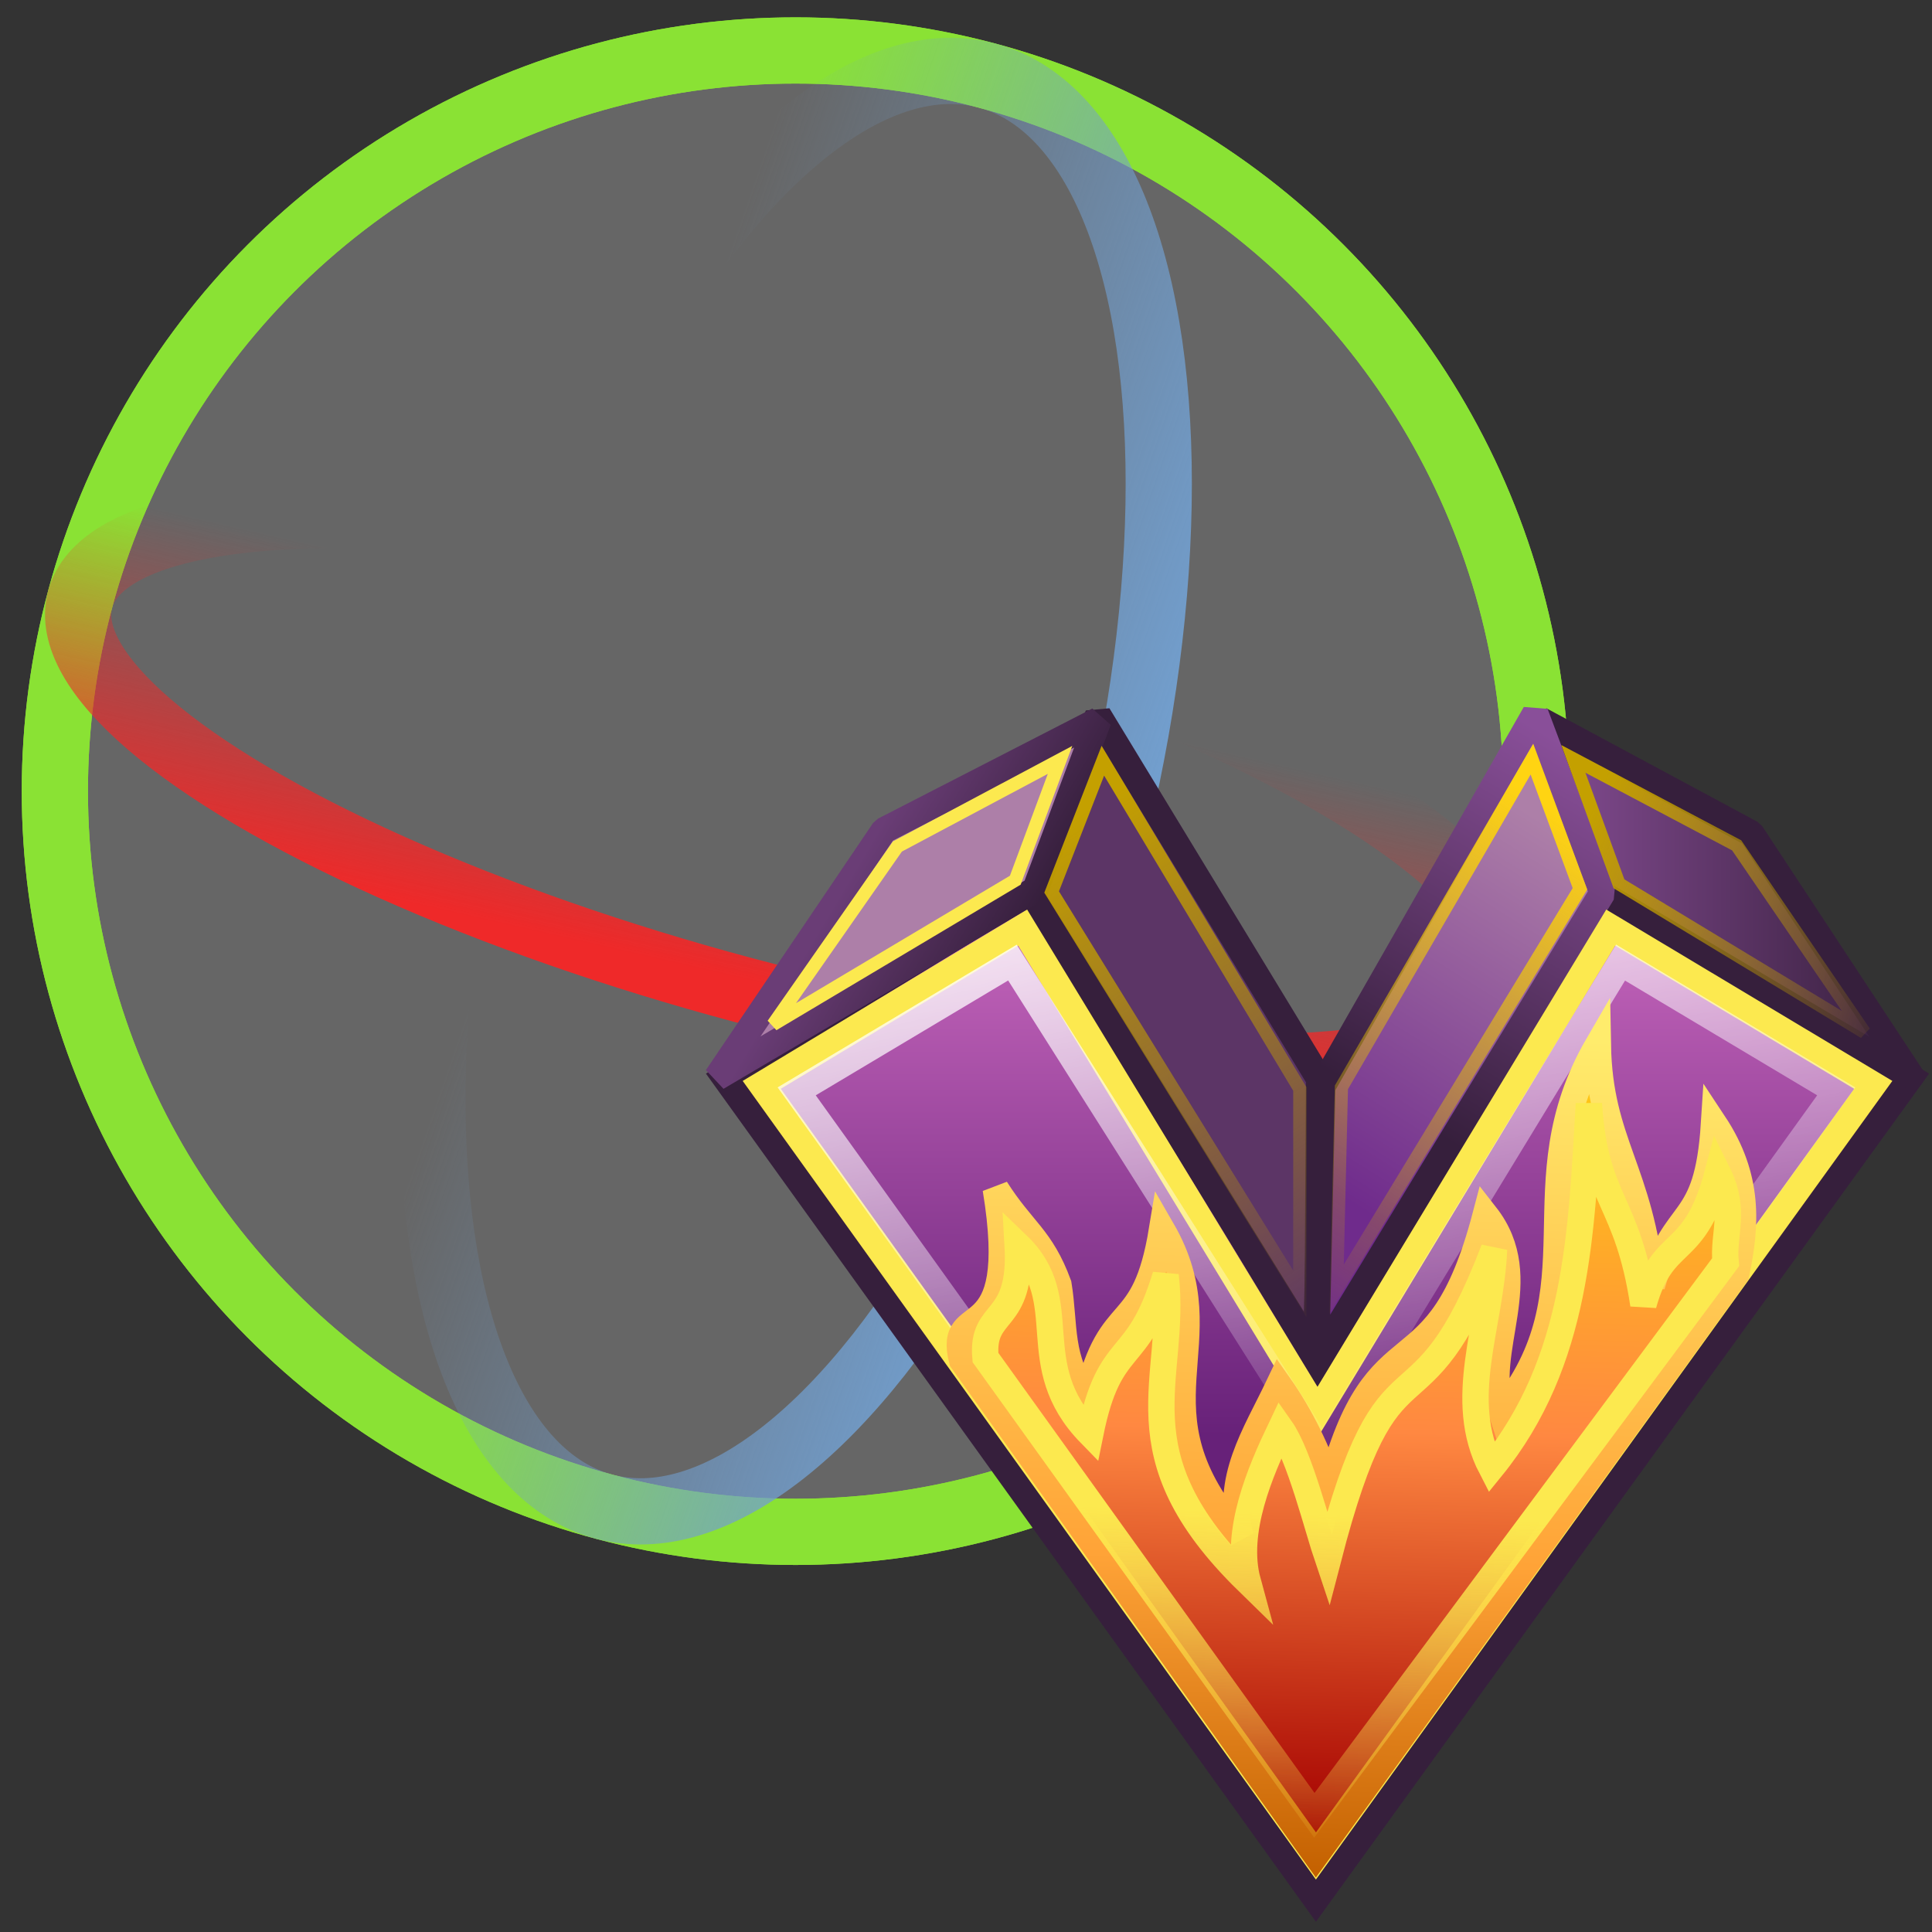 <?xml version="1.0" encoding="UTF-8" standalone="no"?>
<svg
   xmlns:dc="http://purl.org/dc/elements/1.1/"
   xmlns:cc="http://creativecommons.org/ns#"
   xmlns:rdf="http://www.w3.org/1999/02/22-rdf-syntax-ns#"
   xmlns:svg="http://www.w3.org/2000/svg"
   xmlns="http://www.w3.org/2000/svg"
   xmlns:xlink="http://www.w3.org/1999/xlink"
   xmlns:sodipodi="http://sodipodi.sourceforge.net/DTD/sodipodi-0.dtd"
   xmlns:inkscape="http://www.inkscape.org/namespaces/inkscape"
   width="48px"
   height="48px"
   id="svg2985"
   version="1.1"
   inkscape:version="1.0.1 (3bc2e813f5, 2020-09-07)"
   sodipodi:docname="transformvopcvex.svg">
  <rect width="100%" height="100%" fill="#333333" stroke="none"/>
  <defs
     id="defs2987">
    <linearGradient
       id="linearGradient32044">
      <stop
         style="stop-color:#fcaf3e;stop-opacity:1;"
         offset="0"
         id="stop32046" />
      <stop
         style="stop-color:#fced3e;stop-opacity:1;"
         offset="1"
         id="stop32048" />
    </linearGradient>
    <linearGradient
       id="linearGradient32024">
      <stop
         style="stop-color:#2e3436;stop-opacity:1;"
         offset="0"
         id="stop32026" />
      <stop
         id="stop32032"
         offset="0.5"
         style="stop-color:#88959a;stop-opacity:1;" />
      <stop
         style="stop-color:#2e3436;stop-opacity:1;"
         offset="1"
         id="stop32028" />
    </linearGradient>
    <linearGradient
       id="linearGradient31902">
      <stop
         style="stop-color:#efca29;stop-opacity:1;"
         offset="0"
         id="stop31904" />
      <stop
         style="stop-color:#ef2929;stop-opacity:1;"
         offset="1"
         id="stop31906" />
    </linearGradient>
    <linearGradient
       id="linearGradient31892">
      <stop
         style="stop-color:#9fa19c;stop-opacity:1;"
         offset="0"
         id="stop31894" />
      <stop
         style="stop-color:#555753;stop-opacity:1;"
         offset="1"
         id="stop31896" />
    </linearGradient>
    <linearGradient
       inkscape:collect="always"
       id="linearGradient31811">
      <stop
         style="stop-color:#729fcf;stop-opacity:1;"
         offset="0"
         id="stop31813" />
      <stop
         style="stop-color:#729fcf;stop-opacity:0;"
         offset="1"
         id="stop31815" />
    </linearGradient>
    <linearGradient
       inkscape:collect="always"
       id="linearGradient31803">
      <stop
         style="stop-color:#ef2929;stop-opacity:1;"
         offset="0"
         id="stop31805" />
      <stop
         style="stop-color:#ef2929;stop-opacity:0;"
         offset="1"
         id="stop31807" />
    </linearGradient>
    <linearGradient
       id="linearGradient15740">
      <stop
         id="stop15742"
         offset="0"
         style="stop-color:#a5a5a5;stop-opacity:1;" />
      <stop
         id="stop15744"
         offset="1"
         style="stop-color:#1e1e1e;stop-opacity:1;" />
    </linearGradient>
    <linearGradient
       inkscape:collect="always"
       id="linearGradient15720">
      <stop
         style="stop-color:#000000;stop-opacity:1;"
         offset="0"
         id="stop15722" />
      <stop
         style="stop-color:#000000;stop-opacity:0;"
         offset="1"
         id="stop15724" />
    </linearGradient>
    <linearGradient
       id="linearGradient15686">
      <stop
         style="stop-color:#a1a39f;stop-opacity:1;"
         offset="0"
         id="stop15688" />
      <stop
         style="stop-color:#3e3f3d;stop-opacity:1;"
         offset="1"
         id="stop15690" />
    </linearGradient>
    <linearGradient
       id="linearGradient15678">
      <stop
         style="stop-color:#ffffff;stop-opacity:1;"
         offset="0"
         id="stop15680" />
      <stop
         style="stop-color:#dadada;stop-opacity:1;"
         offset="1"
         id="stop15682" />
    </linearGradient>
    <linearGradient
       id="linearGradient4007">
      <stop
         style="stop-color:#959595;stop-opacity:1;"
         offset="0"
         id="stop4009" />
      <stop
         style="stop-color:#4c4c4c;stop-opacity:1;"
         offset="1"
         id="stop4011" />
    </linearGradient>
    <linearGradient
       id="linearGradient3997">
      <stop
         style="stop-color:#939393;stop-opacity:1;"
         offset="0"
         id="stop3999" />
      <stop
         style="stop-color:#ffffff;stop-opacity:1;"
         offset="1"
         id="stop4001" />
    </linearGradient>
    <linearGradient
       id="linearGradient3989">
      <stop
         style="stop-color:#dddddd;stop-opacity:1;"
         offset="0"
         id="stop3991" />
      <stop
         style="stop-color:#9d9d9d;stop-opacity:1;"
         offset="1"
         id="stop3993" />
    </linearGradient>
    <linearGradient
       id="linearGradient3975">
      <stop
         style="stop-color:#888a85;stop-opacity:0;"
         offset="0"
         id="stop3977" />
      <stop
         style="stop-color:#000000;stop-opacity:0.117;"
         offset="1"
         id="stop3979" />
    </linearGradient>
    <linearGradient
       id="linearGradient3886">
      <stop
         style="stop-color:#f4f4f4;stop-opacity:1;"
         offset="0"
         id="stop3888" />
      <stop
         id="stop3894"
         offset="0.736"
         style="stop-color:#e8e8e8;stop-opacity:1;" />
      <stop
         style="stop-color:#d1d1d1;stop-opacity:1;"
         offset="1"
         id="stop3890" />
    </linearGradient>
    <linearGradient
       inkscape:collect="always"
       id="linearGradient3844">
      <stop
         style="stop-color:#d3d7cf;stop-opacity:1;"
         offset="0"
         id="stop3846" />
      <stop
         style="stop-color:#d3d7cf;stop-opacity:0;"
         offset="1"
         id="stop3848" />
    </linearGradient>
    <linearGradient
       id="linearGradient3812">
      <stop
         style="stop-color:#838383;stop-opacity:1;"
         offset="0"
         id="stop3814" />
      <stop
         style="stop-color:#000000;stop-opacity:1;"
         offset="1"
         id="stop3816" />
    </linearGradient>
    <linearGradient
       id="linearGradient3793">
      <stop
         style="stop-color:#1c1c1b;stop-opacity:1;"
         offset="0"
         id="stop3795" />
      <stop
         style="stop-color:#888a85;stop-opacity:1;"
         offset="1"
         id="stop3797" />
    </linearGradient>
    <linearGradient
       inkscape:collect="always"
       xlink:href="#linearGradient3812"
       id="linearGradient3868"
       gradientUnits="userSpaceOnUse"
       x1="14.951"
       y1="18.491"
       x2="21.701"
       y2="25.562" />
    <linearGradient
       inkscape:collect="always"
       xlink:href="#linearGradient3812"
       id="linearGradient3870"
       gradientUnits="userSpaceOnUse"
       x1="20.36"
       y1="24.116"
       x2="15.256"
       y2="19.116" />
    <radialGradient
       inkscape:collect="always"
       xlink:href="#linearGradient3844"
       id="radialGradient3872"
       gradientUnits="userSpaceOnUse"
       gradientTransform="matrix(1.492,-0.022,0.021,1.459,-8.58,-9.128)"
       cx="16.549"
       cy="20.652"
       fx="16.549"
       fy="20.652"
       r="3.341" />
    <radialGradient
       inkscape:collect="always"
       xlink:href="#linearGradient3793"
       id="radialGradient4075"
       gradientUnits="userSpaceOnUse"
       gradientTransform="matrix(1.614,-0.017,0.021,1.988,-17.888,-18.434)"
       cx="28.499"
       cy="19.141"
       fx="28.499"
       fy="19.141"
       r="3.67" />
    <radialGradient
       inkscape:collect="always"
       xlink:href="#linearGradient2867"
       id="radialGradient1966"
       gradientUnits="userSpaceOnUse"
       gradientTransform="matrix(1.087,0,0,1.087,24.073,3.327)"
       cx="21.483"
       cy="22.169"
       fx="21.483"
       fy="22.169"
       r="21.156" />
    <linearGradient
       id="linearGradient2867">
      <stop
         style="stop-color:#ffae00;stop-opacity:1;"
         offset="0"
         id="stop2869" />
      <stop
         style="stop-color:#ff3600;stop-opacity:1;"
         offset="1"
         id="stop2871" />
    </linearGradient>
    <radialGradient
       inkscape:collect="always"
       xlink:href="#linearGradient15720"
       id="radialGradient15726"
       cx="23.75"
       cy="25.786"
       fx="23.75"
       fy="25.786"
       r="22.393"
       gradientTransform="matrix(1,0,0,0.762,0,6.128)"
       gradientUnits="userSpaceOnUse" />
    <linearGradient
       inkscape:collect="always"
       xlink:href="#linearGradient15740"
       id="linearGradient31251"
       gradientUnits="userSpaceOnUse"
       gradientTransform="matrix(1.245,0.141,-0.141,1.245,-7.378,-6.275)"
       x1="20.36"
       y1="24.116"
       x2="15.256"
       y2="19.116" />
    <radialGradient
       inkscape:collect="always"
       xlink:href="#linearGradient3844"
       id="radialGradient31253"
       gradientUnits="userSpaceOnUse"
       gradientTransform="matrix(1.86,0.183,-0.179,1.82,-16.769,-18.846)"
       cx="16.549"
       cy="20.652"
       fx="16.549"
       fy="20.652"
       r="3.341" />
    <radialGradient
       inkscape:collect="always"
       xlink:href="#linearGradient3989"
       id="radialGradient31273"
       gradientUnits="userSpaceOnUse"
       cx="31.663"
       cy="13.362"
       fx="31.663"
       fy="13.362"
       r="1.786" />
    <linearGradient
       inkscape:collect="always"
       xlink:href="#linearGradient31803"
       id="linearGradient31809"
       x1="28.82"
       y1="22.097"
       x2="26.424"
       y2="4.518"
       gradientUnits="userSpaceOnUse"
       gradientTransform="matrix(1,0,0,0.278,-9.423,5.177)" />
    <linearGradient
       inkscape:collect="always"
       xlink:href="#linearGradient31811"
       id="linearGradient31817"
       x1="36.011"
       y1="15.141"
       x2="16.019"
       y2="11.845"
       gradientUnits="userSpaceOnUse"
       gradientTransform="matrix(0.431,0,0,1,4.44,-3.574)" />
    <radialGradient
       inkscape:collect="always"
       xlink:href="#linearGradient31902"
       id="radialGradient31972"
       gradientUnits="userSpaceOnUse"
       gradientTransform="matrix(2.703,-1.402,1.314,2.522,-61.377,18.102)"
       cx="26.408"
       cy="12.692"
       fx="26.408"
       fy="12.692"
       r="4.551" />
    <radialGradient
       inkscape:collect="always"
       xlink:href="#linearGradient31902"
       id="radialGradient32038"
       gradientUnits="userSpaceOnUse"
       gradientTransform="matrix(2.703,-1.402,1.314,2.522,-61.377,18.102)"
       cx="26.408"
       cy="12.692"
       fx="26.408"
       fy="12.692"
       r="4.551" />
    <linearGradient
       inkscape:collect="always"
       xlink:href="#linearGradient9164"
       id="linearGradient13611"
       gradientUnits="userSpaceOnUse"
       x1="24"
       y1="29.167"
       x2="24"
       y2="8.341"
       gradientTransform="matrix(0.956,0,0,0.956,0.997,-0.003)" />
    <linearGradient
       id="linearGradient9164">
      <stop
         style="stop-color:#672179;stop-opacity:1;"
         offset="0"
         id="stop9166" />
      <stop
         style="stop-color:#c666bc;stop-opacity:1;"
         offset="1"
         id="stop9168" />
    </linearGradient>
    <linearGradient
       inkscape:collect="always"
       xlink:href="#linearGradient9239"
       id="linearGradient13608"
       gradientUnits="userSpaceOnUse"
       x1="32"
       y1="7.746"
       x2="48.063"
       y2="7.746"
       gradientTransform="matrix(0.956,0,0,0.956,0.997,-0.003)" />
    <linearGradient
       id="linearGradient9239">
      <stop
         style="stop-color:#894f98;stop-opacity:1;"
         offset="0"
         id="stop9241" />
      <stop
         style="stop-color:#321c37;stop-opacity:1;"
         offset="1"
         id="stop9243" />
    </linearGradient>
    <linearGradient
       inkscape:collect="always"
       xlink:href="#linearGradient9273"
       id="linearGradient13604"
       gradientUnits="userSpaceOnUse"
       x1="12.77"
       y1="8.325"
       x2="6.802"
       y2="4.77"
       gradientTransform="matrix(0.956,0,0,0.956,0.997,-0.003)" />
    <linearGradient
       id="linearGradient9273">
      <stop
         style="stop-color:#361f3c;stop-opacity:1;"
         offset="0"
         id="stop9275" />
      <stop
         style="stop-color:#6a3d76;stop-opacity:1;"
         offset="1"
         id="stop9277" />
    </linearGradient>
    <linearGradient
       inkscape:collect="always"
       xlink:href="#linearGradient9231"
       id="linearGradient13599"
       gradientUnits="userSpaceOnUse"
       x1="24.389"
       y1="19.365"
       x2="33.325"
       y2="5.016"
       gradientTransform="matrix(0.956,0,0,0.956,0.997,-0.003)" />
    <linearGradient
       id="linearGradient9231">
      <stop
         style="stop-color:#6f2b8c;stop-opacity:1;"
         offset="0"
         id="stop9233" />
      <stop
         style="stop-color:#ad7fa8;stop-opacity:1;"
         offset="1"
         id="stop9235" />
    </linearGradient>
    <linearGradient
       inkscape:collect="always"
       xlink:href="#linearGradient9281"
       id="linearGradient13601"
       gradientUnits="userSpaceOnUse"
       x1="24.516"
       y1="14.73"
       x2="32.563"
       y2="1.016"
       gradientTransform="matrix(0.956,0,0,0.956,0.997,-0.003)" />
    <linearGradient
       id="linearGradient9281">
      <stop
         style="stop-color:#361f3c;stop-opacity:1;"
         offset="0"
         id="stop9283" />
      <stop
         style="stop-color:#894f99;stop-opacity:1;"
         offset="1"
         id="stop9285" />
    </linearGradient>
    <linearGradient
       inkscape:collect="always"
       xlink:href="#linearGradient13633"
       id="linearGradient13639"
       x1="18.238"
       y1="2.256"
       x2="24.573"
       y2="29.779"
       gradientUnits="userSpaceOnUse" />
    <linearGradient
       inkscape:collect="always"
       id="linearGradient13633">
      <stop
         style="stop-color:white;stop-opacity:1;"
         offset="0"
         id="stop13635" />
      <stop
         style="stop-color:white;stop-opacity:0;"
         offset="1"
         id="stop13637" />
    </linearGradient>
    <linearGradient
       inkscape:collect="always"
       xlink:href="#linearGradient9212"
       id="linearGradient13593"
       gradientUnits="userSpaceOnUse"
       x1="27.069"
       y1="13.164"
       x2="26.266"
       y2="44.864"
       gradientTransform="matrix(0.956,0,0,0.956,0.997,-0.003)" />
    <linearGradient
       id="linearGradient9212">
      <stop
         style="stop-color:#ffd00d;stop-opacity:1;"
         offset="0"
         id="stop9214" />
      <stop
         id="stop9220"
         offset="0.5"
         style="stop-color:#ff8841;stop-opacity:1;" />
      <stop
         style="stop-color:#a40000;stop-opacity:1;"
         offset="1"
         id="stop9216" />
    </linearGradient>
    <linearGradient
       inkscape:collect="always"
       xlink:href="#linearGradient9202"
       id="linearGradient13595"
       gradientUnits="userSpaceOnUse"
       x1="24.911"
       y1="13.164"
       x2="23.853"
       y2="46.705"
       gradientTransform="matrix(0.956,0,0,0.956,0.997,-0.003)" />
    <linearGradient
       id="linearGradient9202">
      <stop
         style="stop-color:#ffec6c;stop-opacity:1;"
         offset="0"
         id="stop9204" />
      <stop
         id="stop9210"
         offset="0.625"
         style="stop-color:#ffa337;stop-opacity:1;" />
      <stop
         style="stop-color:#c36000;stop-opacity:1;"
         offset="1"
         id="stop9206" />
    </linearGradient>
    <linearGradient
       inkscape:collect="always"
       xlink:href="#linearGradient13641"
       id="linearGradient13647"
       x1="24.496"
       y1="30.877"
       x2="24.018"
       y2="44.528"
       gradientUnits="userSpaceOnUse" />
    <linearGradient
       inkscape:collect="always"
       id="linearGradient13641">
      <stop
         style="stop-color:#fce94f;stop-opacity:1;"
         offset="0"
         id="stop13643" />
      <stop
         style="stop-color:#fce94f;stop-opacity:0;"
         offset="1"
         id="stop13645" />
    </linearGradient>
    <linearGradient
       inkscape:collect="always"
       xlink:href="#linearGradient13613"
       id="linearGradient13629"
       gradientUnits="userSpaceOnUse"
       x1="34.189"
       y1="4.512"
       x2="47.531"
       y2="10.175" />
    <linearGradient
       inkscape:collect="always"
       id="linearGradient13613">
      <stop
         style="stop-color:#c4a000;stop-opacity:1;"
         offset="0"
         id="stop13615" />
      <stop
         style="stop-color:#c4a000;stop-opacity:0;"
         offset="1"
         id="stop13617" />
    </linearGradient>
    <linearGradient
       inkscape:collect="always"
       xlink:href="#linearGradient13613"
       id="linearGradient13619"
       x1="14.634"
       y1="4.512"
       x2="26.324"
       y2="22.746"
       gradientUnits="userSpaceOnUse" />
    <linearGradient
       inkscape:collect="always"
       xlink:href="#linearGradient13623"
       id="linearGradient13621"
       gradientUnits="userSpaceOnUse"
       x1="33.046"
       y1="4.195"
       x2="21.182"
       y2="22.564" />
    <linearGradient
       id="linearGradient13623"
       inkscape:collect="always">
      <stop
         id="stop13625"
         offset="0"
         style="stop-color:#ffd412;stop-opacity:1" />
      <stop
         id="stop13627"
         offset="1"
         style="stop-color:#c4a000;stop-opacity:0;" />
    </linearGradient>
  </defs>
  <sodipodi:namedview
     id="base"
     pagecolor="#ffffff"
     bordercolor="#666666"
     borderopacity="1.0"
     inkscape:pageopacity="0.0"
     inkscape:pageshadow="2"
     inkscape:zoom="14.1938"
     inkscape:cx="9.5380466"
     inkscape:cy="33.90816"
     inkscape:current-layer="layer1"
     showgrid="true"
     inkscape:grid-bbox="true"
     inkscape:document-units="px"
     inkscape:window-width="2560"
     inkscape:window-height="1377"
     inkscape:window-x="-8"
     inkscape:window-y="-8"
     inkscape:window-maximized="1"
     inkscape:document-rotation="0" />
  <g
     id="layer1"
     inkscape:label="Layer 1"
     inkscape:groupmode="layer">
    <g
       id="g21437"
       transform="matrix(1.645,0,0,1.645,-0.348,-0.278)">
      <circle
         id="path31797"
         style="color:#000000;display:inline;overflow:visible;visibility:visible;fill:#ffffff;fill-opacity:0.251;fill-rule:nonzero;stroke:#8ae234;stroke-width:1;stroke-linecap:butt;stroke-linejoin:miter;stroke-miterlimit:4;stroke-dasharray:none;stroke-dashoffset:0;stroke-opacity:1;marker:none;enable-background:accumulate"
         cx="12.227"
         cy="12.118"
         r="11.187" />
      <circle
         style="color:#000000;display:inline;overflow:visible;visibility:visible;fill:none;fill-opacity:1;fill-rule:nonzero;stroke:#8ae234;stroke-width:1;stroke-linecap:butt;stroke-linejoin:miter;stroke-miterlimit:4;stroke-dasharray:none;stroke-dashoffset:0;stroke-opacity:1;marker:none;enable-background:accumulate"
         id="path31287"
         cx="12.227"
         cy="12.118"
         r="11.187" />
      <ellipse
         transform="rotate(15)"
         id="path31799"
         style="color:#000000;display:inline;overflow:visible;visibility:visible;fill:none;stroke:url(#linearGradient31817);stroke-width:1;stroke-linecap:butt;stroke-linejoin:miter;stroke-miterlimit:4;stroke-dasharray:none;stroke-dashoffset:0;stroke-opacity:1;marker:none;enable-background:accumulate"
         cx="14.947"
         cy="8.54"
         rx="4.823"
         ry="11.187" />
      <ellipse
         transform="rotate(15)"
         id="path31801"
         style="color:#000000;display:inline;overflow:visible;visibility:visible;fill:none;stroke:url(#linearGradient31809);stroke-width:1;stroke-linecap:butt;stroke-linejoin:miter;stroke-miterlimit:4;stroke-dasharray:none;stroke-dashoffset:0;stroke-opacity:1;marker:none;enable-background:accumulate"
         cx="14.947"
         cy="8.54"
         rx="11.187"
         ry="3.106" />
    </g>
    <g
       id="g13649"
       transform="matrix(0.655,0,0,0.655,17.044,17.41)">
      <path
         sodipodi:nodetypes="ccccccc"
         d="M 23.893,45.459 46.43,14.289 34.771,7.171 23.953,25.066 13.134,7.171 1.476,14.289 Z"
         style="fill:url(#linearGradient13611);fill-opacity:1;fill-rule:evenodd;stroke:#361f3c;stroke-width:1px;stroke-linecap:butt;stroke-linejoin:miter;stroke-opacity:1"
         id="path9149" />
      <path
         sodipodi:nodetypes="ccccc"
         id="path9158"
         d="M 46.49,14.276 40.402,5.03 32.4,0.727 34.663,7.277 Z"
         style="color:#000000;display:inline;overflow:visible;visibility:visible;fill:url(#linearGradient13608);fill-opacity:1;fill-rule:evenodd;stroke:#361f3c;stroke-width:1px;stroke-linecap:butt;stroke-linejoin:bevel;stroke-miterlimit:4;stroke-dasharray:none;stroke-dashoffset:0;stroke-opacity:1;marker:none;marker-start:none;marker-mid:none;marker-end:none" />
      <path
         id="path9160"
         d="m 13.082,7.345 2.551,-6.801 8.38,13.785 -0.061,10.627 z"
         style="fill:#5c3566;fill-opacity:1;fill-rule:evenodd;stroke:#361f3c;stroke-width:1px;stroke-linecap:butt;stroke-linejoin:bevel;stroke-opacity:1" />
      <path
         sodipodi:nodetypes="ccccc"
         id="path9156"
         d="M 1.168,14.289 7.51,4.916 15.64,0.74 13.249,7.163 Z"
         style="fill:#ad7fa8;fill-opacity:1;fill-rule:evenodd;stroke:url(#linearGradient13604);stroke-width:1px;stroke-linecap:butt;stroke-linejoin:bevel;stroke-opacity:1" />
      <path
         sodipodi:nodetypes="ccccc"
         id="path9162"
         d="M 34.762,7.284 32.212,0.483 24.135,14.632 23.892,25.138 Z"
         style="color:#000000;display:inline;overflow:visible;visibility:visible;fill:url(#linearGradient13599);fill-opacity:1;fill-rule:evenodd;stroke:url(#linearGradient13601);stroke-width:1px;stroke-linecap:butt;stroke-linejoin:bevel;stroke-miterlimit:4;stroke-dasharray:none;stroke-dashoffset:0;stroke-opacity:1;marker:none;marker-start:none;marker-mid:none;marker-end:none" />
      <path
         sodipodi:nodetypes="ccccccc"
         d="M 23.893,43.857 45.033,14.569 35.075,8.605 23.953,26.987 12.77,8.605 2.872,14.569 Z"
         style="fill:none;fill-opacity:1;fill-rule:evenodd;stroke:#fce94f;stroke-width:1px;stroke-linecap:butt;stroke-linejoin:miter;stroke-opacity:1"
         id="path9172" />
      <path
         sodipodi:nodetypes="ccccccc"
         d="M 23.886,42.262 43.629,14.816 35.448,9.931 24.136,28.503 12.381,9.931 4.198,14.816 Z"
         style="fill:none;fill-opacity:1;fill-rule:evenodd;stroke:url(#linearGradient13639);stroke-width:1px;stroke-linecap:butt;stroke-linejoin:miter;stroke-opacity:1"
         id="path13631" />
      <path
         sodipodi:nodetypes="cccccccccccccccc"
         id="path9196"
         d="m 39.833,21.737 c 0.39,-1.846 0.509,-3.659 -0.839,-5.695 -0.259,4.058 -1.49,3.01 -2.359,6.149 -0.423,-4.385 -1.98,-5.405 -2.049,-9.125 -3.082,5.31 0.163,9.22 -3.659,13.919 -0.795,-2.387 1.303,-5.038 -0.595,-7.467 -1.853,7.043 -4.111,3.407 -5.897,10.356 -0.465,-1.38 -1.105,-2.723 -1.944,-3.914 -0.911,1.912 -2.048,3.56 -1.452,5.753 -4.328,-4.899 -0.483,-7.317 -2.983,-11.644 -0.673,4.098 -1.962,2.544 -2.827,6.333 -1.088,-1.386 -0.85,-2.726 -1.103,-4.26 -0.658,-1.789 -1.367,-2.037 -2.377,-3.629 1.051,6.382 -1.894,4.081 -1.278,6.503 l 13.421,18.764 z"
         style="fill:url(#linearGradient13593);fill-opacity:1;fill-rule:evenodd;stroke:url(#linearGradient13595);stroke-width:1px;stroke-linecap:butt;stroke-linejoin:miter;stroke-opacity:1" />
      <path
         sodipodi:nodetypes="ccccccccccccccc"
         id="path9247"
         d="m 39.432,21.297 c -0.109,-1.082 0.419,-1.95 -0.297,-3.386 -0.891,3.374 -2.072,2.289 -2.821,4.991 -0.607,-4.019 -1.826,-3.865 -2.068,-7.615 -0.285,4.877 -0.406,9.761 -3.697,13.809 -1.352,-2.602 -0.026,-5.346 0.1,-8.288 -2.929,7.617 -3.919,2.552 -6.297,11.747 -0.401,-1.189 -1.073,-3.924 -1.795,-4.949 -0.785,1.647 -1.764,3.916 -1.25,5.804 -5.001,-4.887 -2.663,-7.637 -3.115,-11.606 -1.065,3.529 -2.114,2.312 -2.859,6 -2.576,-2.64 -0.546,-5.036 -2.753,-7.158 0.176,3.067 -1.388,2.361 -1.222,4.264 l 12.475,17.365 z"
         style="fill:none;fill-opacity:1;fill-rule:evenodd;stroke:url(#linearGradient13647);stroke-width:1px;stroke-linecap:butt;stroke-linejoin:miter;stroke-opacity:1" />
      <path
         sodipodi:nodetypes="ccccc"
         id="path9253"
         d="M 3.301,12.281 8.018,5.528 14.187,2.243 12.489,6.807 Z"
         style="fill:none;fill-opacity:1;fill-rule:evenodd;stroke:#fce94f;stroke-width:0.5;stroke-linecap:butt;stroke-linejoin:miter;stroke-miterlimit:4;stroke-dasharray:none;stroke-opacity:1" />
      <path
         sodipodi:nodetypes="ccccc"
         id="path9255"
         d="M 44.695,12.575 39.852,5.485 33.658,2.206 35.388,6.943 Z"
         style="color:#000000;display:inline;overflow:visible;visibility:visible;opacity:1;fill:none;fill-opacity:1;fill-rule:evenodd;stroke:url(#linearGradient13629);stroke-width:0.5;stroke-linecap:butt;stroke-linejoin:miter;stroke-miterlimit:4;stroke-dasharray:none;stroke-dashoffset:0;stroke-opacity:1;marker:none;marker-start:none;marker-mid:none;marker-end:none" />
      <path
         sodipodi:nodetypes="ccccc"
         id="path9257"
         d="m 13.868,7.254 1.943,-4.98 7.47,12.449 v 7.773 z"
         style="fill:none;fill-opacity:1;fill-rule:evenodd;stroke:url(#linearGradient13619);stroke-width:0.5;stroke-linecap:butt;stroke-linejoin:miter;stroke-miterlimit:4;stroke-dasharray:none;stroke-opacity:1" />
      <path
         sodipodi:nodetypes="ccccc"
         id="path9259"
         d="M 33.908,7.133 32.086,2.214 24.86,14.663 24.677,22.314 Z"
         style="color:#000000;display:inline;overflow:visible;visibility:visible;opacity:1;fill:none;fill-opacity:1;fill-rule:evenodd;stroke:url(#linearGradient13621);stroke-width:0.5;stroke-linecap:butt;stroke-linejoin:miter;stroke-miterlimit:4;stroke-dasharray:none;stroke-dashoffset:0;stroke-opacity:1;marker:none;marker-start:none;marker-mid:none;marker-end:none" />
    </g>
  </g>
</svg>
